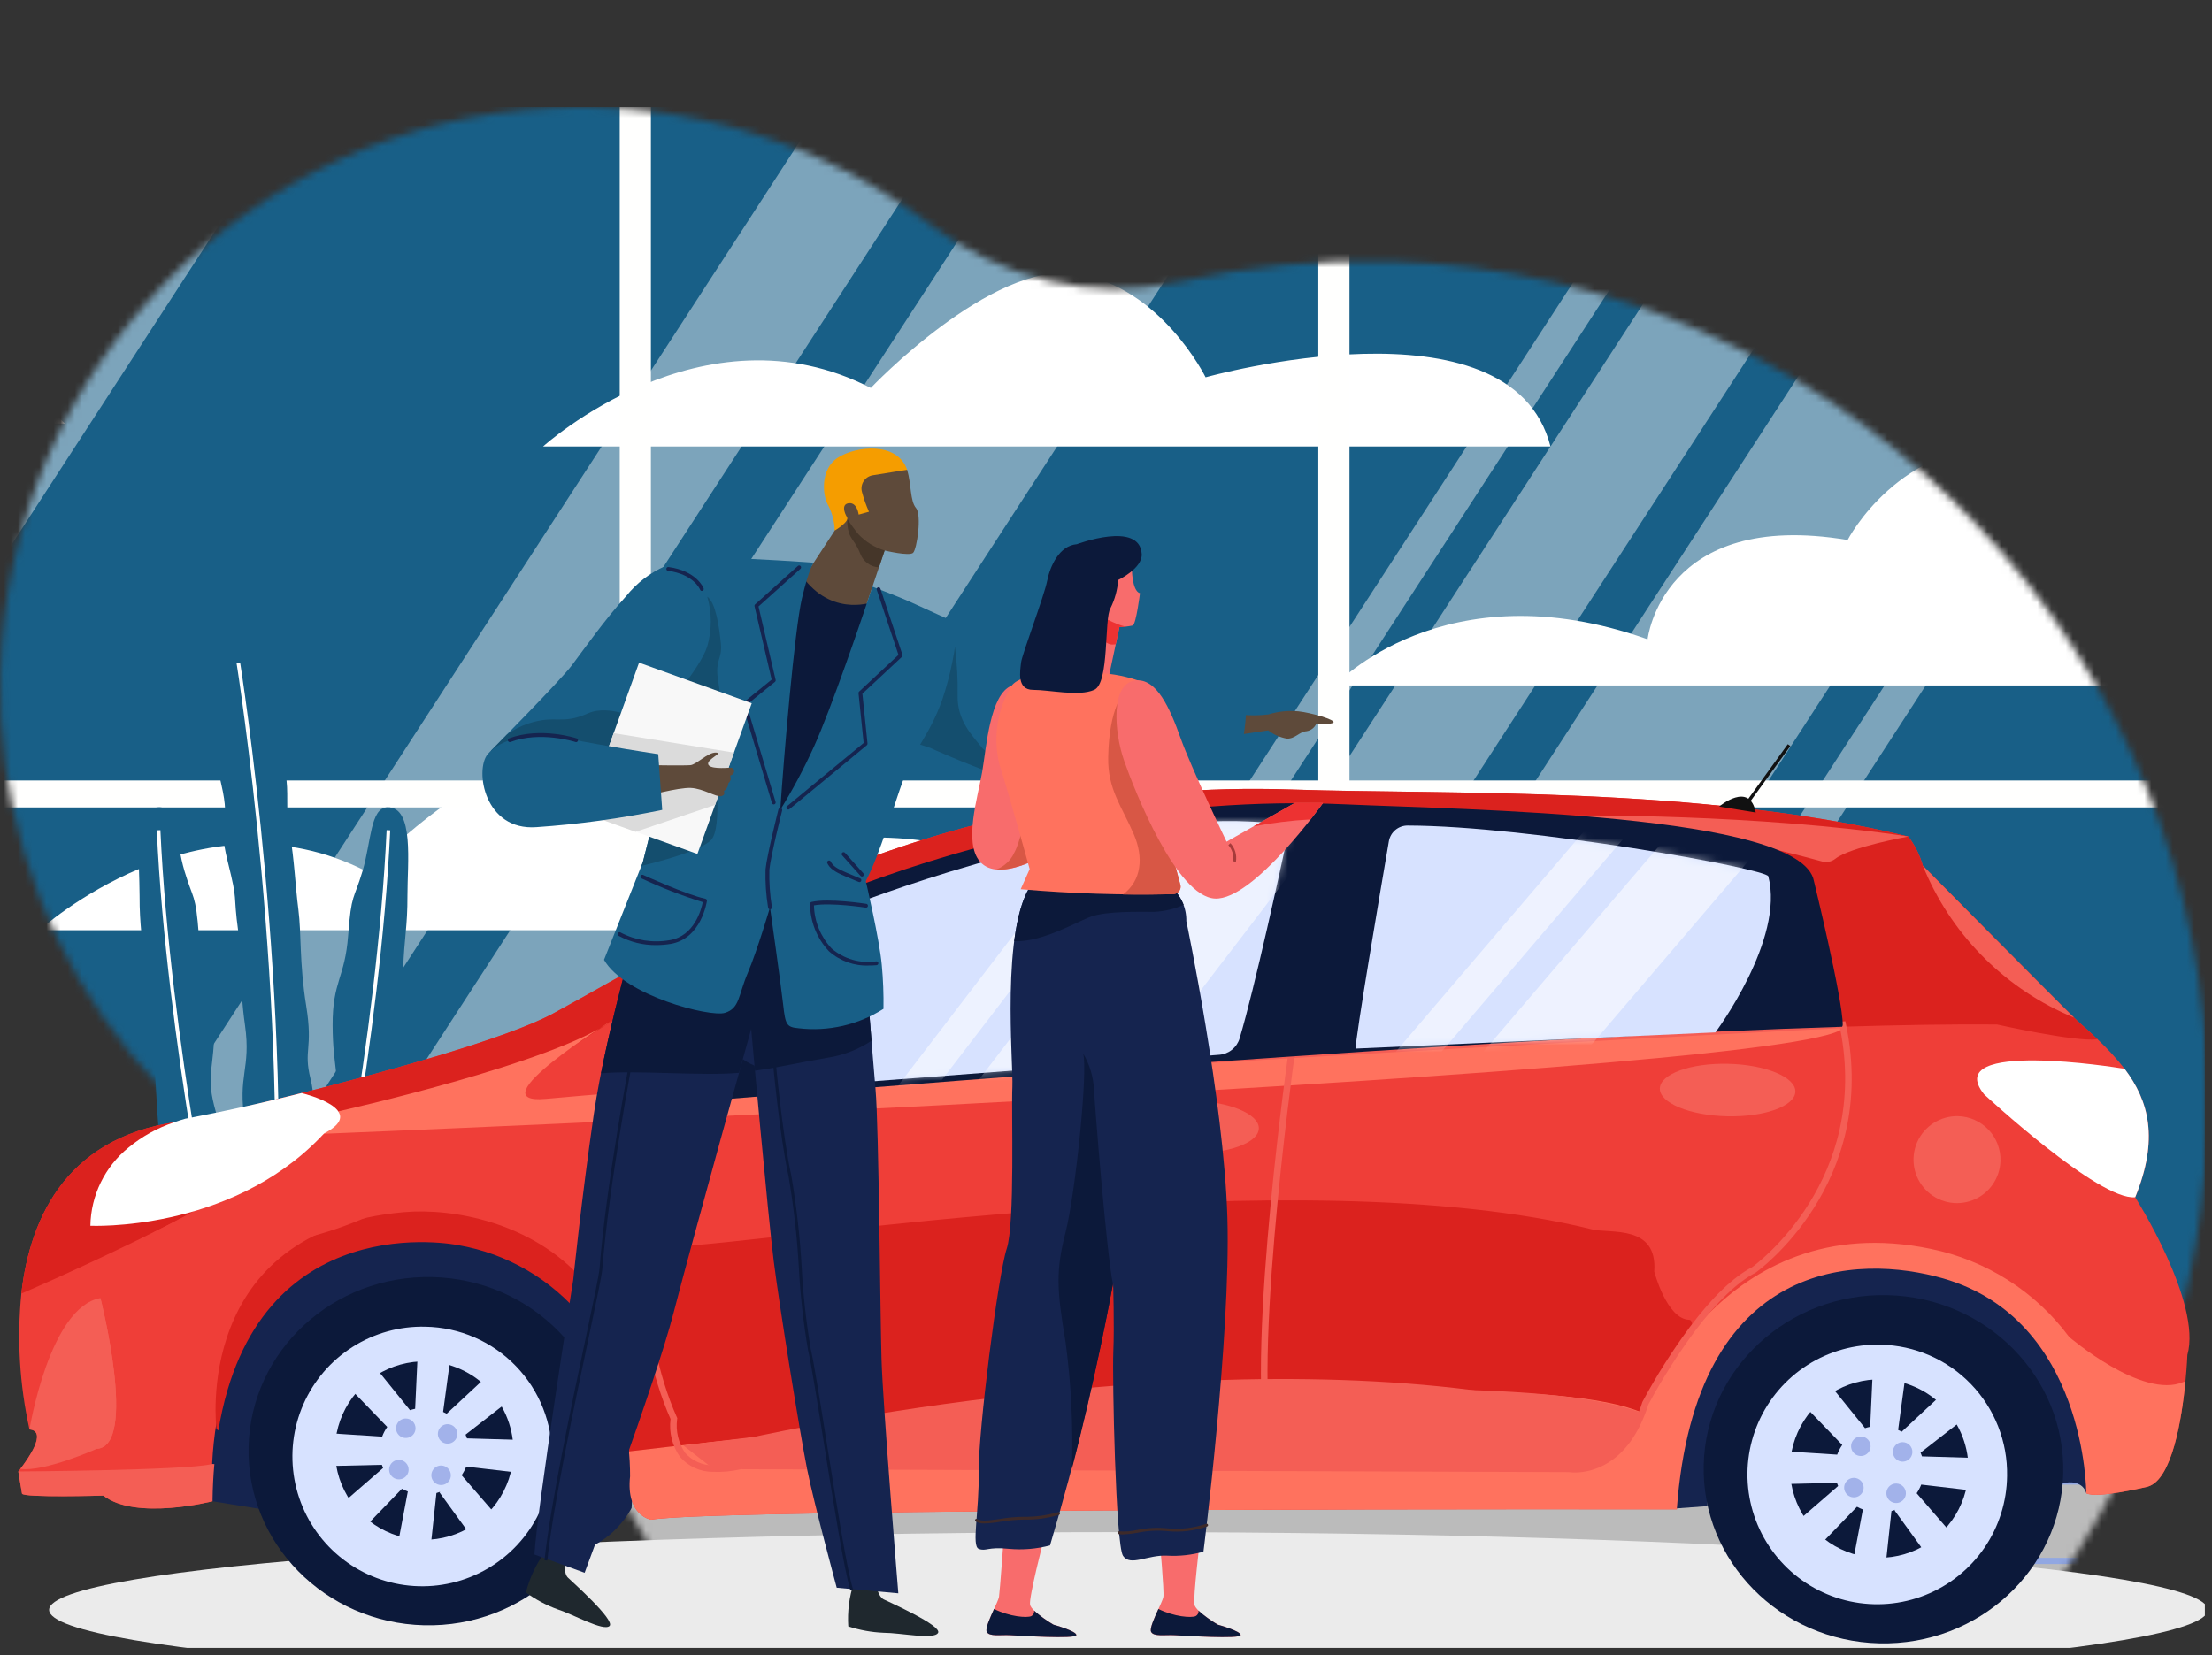 <svg width="310" height="232" viewBox="0 0 310 232" fill="none" xmlns="http://www.w3.org/2000/svg">
<rect x="0" y="0" width="310" height="232" fill="#333333" stroke="none"/>
<g clip-path="url(#clip0_1769_11150)">
<mask id="mask0_1769_11150" style="mask-type:luminance" maskUnits="userSpaceOnUse" x="-1" y="14" width="311" height="259">
<path d="M195.059 36.644C185.02 36.331 174.982 37.296 165.186 39.515C152.986 42.287 140.302 39.015 130.329 31.454C115.204 19.979 96.527 14.185 77.563 15.084C35.163 16.993 1.015 51.942 0.022 94.368C-0.39 111.619 4.697 128.555 14.548 142.723C24.398 156.892 38.501 167.559 54.815 173.182C60.932 175.284 66.528 178.673 71.225 183.121C75.921 187.569 79.61 192.972 82.041 198.966C92.54 224.825 111.863 246.126 136.579 259.088C161.295 272.049 189.805 275.832 217.047 269.765C244.288 263.697 268.497 248.171 285.376 225.945C302.254 203.719 310.71 176.23 309.241 148.36C306.114 87.405 256.068 38.493 195.059 36.644Z" fill="white"/>
</mask>
<g mask="url(#mask0_1769_11150)">
<path d="M291.327 -15.242H286.957V203.808H291.327V-15.242Z" fill="#FFFFFE"/>
<path d="M-123.707 -15.341H321.133V227.982H-123.707V-15.341Z" fill="#185F87"/>
<path d="M217.294 62.59H76.108C76.108 62.59 98.488 42.231 122.037 54.383C122.037 54.383 138.903 36.59 150.805 38.373C162.707 40.156 168.958 52.891 168.958 52.891C168.958 52.891 211.763 40.888 217.294 62.59Z" fill="white"/>
<path d="M146.7 130.402H5.514C5.514 130.402 27.895 110.043 51.443 122.196C51.443 122.196 68.309 104.404 80.211 106.186C92.113 107.968 98.364 120.704 98.364 120.704C98.364 120.704 141.173 108.7 146.7 130.402Z" fill="white"/>
<path d="M-124.855 59.369H9.08C9.08 59.369 -6.22 42.769 -34.755 52.892C-34.755 52.892 -36.783 34.617 -62.788 38.973C-62.788 38.973 -69.972 24.948 -86.32 25.573C-102.668 26.198 -104.38 44.99 -104.38 44.99C-104.38 44.99 -110.228 34.746 -124.855 42.46V59.369Z" fill="white"/>
<path d="M321.002 96.094H187.067C187.067 96.094 202.367 79.494 230.902 89.617C230.902 89.617 232.929 71.342 258.935 75.698C258.935 75.698 266.119 61.673 282.467 62.298C298.815 62.923 300.527 81.715 300.527 81.715C300.527 81.715 306.375 71.471 321.002 79.184V96.094Z" fill="white"/>
<g opacity="0.43">
<path d="M154.453 -15.242H134.838L-13.169 212.786L-10.887 214.265H5.486L154.453 -15.242Z" fill="#FFFFFE"/>
<path d="M61.064 -15.242H55.292L-93.674 214.264H-87.902L61.064 -15.242Z" fill="#FFFFFE"/>
<path d="M48.243 -15.242H28.628L-117.754 210.288L-111.625 214.264H-100.725L48.243 -15.242Z" fill="#FFFFFE"/>
<path d="M287.425 -15.242H267.81L118.996 214.033L119.356 214.265H138.456L287.425 -15.242Z" fill="#FFFFFE"/>
<path d="M321.003 -3.274V-15.242H296.142L148.423 212.346L151.38 214.265H179.804L321.003 -3.274Z" fill="#FFFFFE"/>
<path d="M321.001 17.333V8.445L187.411 214.264H193.18L321.001 17.333Z" fill="#FFFFFE"/>
<path d="M198.503 -14.994L198.119 -15.242H166.037L17.071 214.264H49.699L198.503 -14.994Z" fill="#FFFFFE"/>
<path d="M261.828 -15.242H256.056L107.09 214.264H112.859L261.828 -15.242Z" fill="#FFFFFE"/>
</g>
<path d="M-124.855 201.695H321.003V227.979H-124.855V201.695Z" fill="#BBBBBB"/>
<path d="M321.003 207.259H-124.855V208.122H321.003V207.259Z" fill="#91A7E2"/>
<path d="M321.003 218.383H-124.855V219.246H321.003V218.383Z" fill="#91A7E2"/>
<path d="M321.003 200.365H-124.855V207.258H321.003V200.365Z" fill="#FFFFFE"/>
<path d="M91.222 -15.242H86.853V203.808H91.222V-15.242Z" fill="#FFFFFE"/>
<path d="M189.123 -15.242H184.753V203.808H189.123V-15.242Z" fill="#FFFFFE"/>
<path d="M321.003 109.408H-124.855V113.189H321.003V109.408Z" fill="#FFFFFE"/>
</g>
<path d="M158.148 214.774C241.689 214.774 309.413 219.652 309.413 225.674C309.413 231.696 241.69 236.574 158.148 236.574C74.606 236.574 6.883 231.687 6.883 225.674C6.883 219.661 74.606 214.774 158.148 214.774Z" fill="#EBEBEB"/>
<path d="M33.404 91.599C30.07 91.927 31.145 95.82 31.145 100.828C31.145 105.836 29.545 103.64 31.003 109.905C32.461 116.17 30.338 114.45 31.896 120.698C33.454 126.946 32.584 124.684 33.404 130.707C34.224 136.73 33.454 137.501 34.334 143.713C35.214 149.925 33.234 150.696 34.334 157.401C35.434 164.106 34.034 161.361 34.565 167.956C35.096 174.551 35.64 181.456 35.64 181.456H40.987C41.721 178.12 42.253 174.744 42.581 171.344C42.799 167.52 42.799 166.614 43.021 162.284C43.243 157.954 44.559 155.424 43.521 151.246C42.483 147.068 43.905 147.178 42.916 141.022C41.927 134.866 42.258 130.91 41.816 127.5C41.374 124.09 41.277 120.716 40.602 116.7C39.927 112.684 40.562 111.573 39.98 108.047C39.398 104.521 38.58 103.135 38.164 99.047C37.748 94.959 36.21 91.321 33.404 91.599Z" fill="#185F87"/>
<path d="M22.379 113.169C24.779 113.242 24.628 117.992 25.859 122.123C27.09 126.254 27.417 125.117 27.87 131.133C28.323 137.149 30.07 137.497 30.047 143.733C30.024 149.969 28.889 150.444 29.997 154.933C30.819 157.87 31.362 160.878 31.618 163.917C32.028 167.751 31.565 167.717 32.342 171.26C32.887 174.59 33.191 177.955 33.252 181.329L27.662 181.303C26.526 178.447 25.842 175.432 25.634 172.365C25.462 167.88 22.512 161.724 22.177 157.665C21.842 153.606 21.863 149.544 21.077 145.41C20.443 142.272 20.137 139.076 20.161 135.874C20.022 131.508 19.546 129.933 19.561 125.514C19.576 121.095 18.569 113.053 22.379 113.169Z" fill="#185F87"/>
<path d="M54.283 113.169C51.883 113.242 52.034 117.992 50.803 122.123C49.572 126.254 49.245 125.117 48.792 131.133C48.339 137.149 46.592 137.497 46.615 143.733C46.638 149.969 47.773 150.444 46.665 154.933C45.843 157.87 45.3 160.878 45.044 163.917C44.634 167.751 45.097 167.717 44.32 171.26C43.775 174.59 43.471 177.955 43.41 181.329L49 181.303C50.136 178.447 50.82 175.432 51.028 172.365C51.2 167.88 54.15 161.724 54.485 157.665C54.82 153.606 54.799 149.544 55.585 145.41C56.218 142.272 56.526 139.076 56.501 135.874C56.64 131.508 57.116 129.933 57.101 125.514C57.086 121.095 58.093 113.053 54.283 113.169Z" fill="#185F87"/>
<path d="M33.404 92.932C33.404 92.932 41.104 141.186 38.161 181.455" stroke="white" stroke-width="0.506" stroke-miterlimit="10"/>
<path d="M30.946 180.826C30.946 180.826 23.546 145.44 22.227 116.384" stroke="white" stroke-width="0.506" stroke-miterlimit="10"/>
<path d="M45.716 180.826C45.716 180.826 53.116 145.44 54.435 116.384" stroke="white" stroke-width="0.506" stroke-miterlimit="10"/>
<path d="M52.136 197.646H23.878C23.268 197.646 22.683 197.404 22.252 196.973C21.82 196.541 21.578 195.956 21.578 195.346V180.055H54.434V195.347C54.434 195.957 54.192 196.541 53.761 196.972C53.33 197.403 52.746 197.646 52.136 197.646Z" fill="#15244F"/>
<path d="M21.579 183.763C23.99 184.715 28.105 185.923 32.025 185.086C38.072 183.793 38.952 184.894 42.362 186.432C45.217 187.722 52.236 189.852 54.439 190.51V180.055H21.582V183.763H21.579Z" fill="#0C193A"/>
<path d="M306.548 189.942C306.548 189.942 306.492 191.47 306.277 193.65C305.777 198.777 304.424 207.496 300.951 208.413C300.951 208.413 293.783 210.14 292.377 209.319C292.377 209.319 292.4 185.014 272.358 179.219C260.486 175.799 237.587 176.169 234.997 211.579C234.997 211.579 100.311 211.354 91.243 213.038C91.243 213.038 87.695 212.479 88.303 206.952C88.313 205.917 88.268 204.882 88.166 203.852C87.544 196.482 83.972 178.276 64.212 174.542C64.212 174.542 35.873 168.69 30.611 200.511C30.366 202.011 30.169 203.581 30.043 205.238C29.89 206.888 29.808 208.625 29.785 210.448C29.785 210.448 19.027 213.2 14.485 209.654C14.485 209.654 3.301 209.975 3.085 209.379L2.562 206.27C2.562 206.27 2.671 206.141 2.846 205.906C3.815 204.666 6.736 200.63 4.129 200.379C2.736 194.107 2.354 187.652 2.997 181.259C4.254 170.459 9.57 158.793 26.317 157.086C26.317 157.086 66.566 148.01 77.51 142.086C97.41 131.313 131.041 109.005 181.124 110.686C202.754 111.414 238.385 110.16 267.434 117.272C268.364 118.495 269.056 119.882 269.475 121.36C269.475 121.36 289.94 142.053 291.121 143.099C292.107 143.969 293.066 144.829 293.966 145.699C295.335 146.97 296.599 148.351 297.744 149.827C301.187 154.375 302.563 159.691 299.239 167.851C299.238 167.836 308.622 182.629 306.548 189.942Z" fill="#EF3E38"/>
<path d="M36.725 211.572L29.785 210.451C29.785 210.451 26.355 175.213 58.06 173.917C70.124 173.424 90.671 181.035 88.515 211.391C88.515 211.391 85.935 216.591 80.451 217.53C80.451 217.53 95.525 190.019 65.033 180.261C54.276 176.817 33.398 185.202 36.725 211.572Z" fill="#15244F"/>
<path d="M239.287 211.132L234.845 211.459C234.845 211.459 231.726 179.919 261.962 176.913C273.976 175.719 294.262 185.371 292.377 209.313C292.377 209.313 291.884 206.925 288.292 208.145C288.292 208.145 288.1 191.394 270.013 184.545C259.451 180.551 239.158 185.077 239.287 211.132Z" fill="#15244F"/>
<path d="M85.22 204.032C85.544 190.554 74.527 179.358 60.614 179.024C46.701 178.69 35.16 189.345 34.837 202.823C34.513 216.301 45.53 227.498 59.443 227.832C73.356 228.166 84.897 217.51 85.22 204.032Z" fill="#0C193A"/>
<path d="M77.368 204.373C77.328 207.981 76.216 211.496 74.174 214.471C72.131 217.446 69.25 219.746 65.896 221.079C62.543 222.413 58.868 222.718 55.341 221.958C51.813 221.198 48.591 219.406 46.085 216.809C43.578 214.213 41.9 210.93 41.264 207.378C40.628 203.826 41.063 200.165 42.513 196.86C43.963 193.556 46.363 190.757 49.408 188.82C52.453 186.883 56.005 185.895 59.612 185.982C64.406 186.066 68.969 188.051 72.299 191.5C75.629 194.949 77.452 199.579 77.368 204.373Z" fill="#D7E2FF"/>
<path d="M71.953 203.755C71.872 206.223 71.063 208.612 69.626 210.621C68.19 212.63 66.192 214.169 63.882 215.044C61.573 215.919 59.056 216.091 56.649 215.538C54.243 214.985 52.053 213.732 50.357 211.937C48.661 210.142 47.535 207.885 47.12 205.45C46.704 203.016 47.019 200.513 48.023 198.257C49.028 196.001 50.678 194.093 52.765 192.774C54.853 191.454 57.284 190.781 59.753 190.841C63.083 190.936 66.239 192.35 68.527 194.772C70.815 197.193 72.047 200.425 71.953 203.755Z" fill="#0C193A"/>
<path d="M74.864 206.706L75.271 201.926L65.444 201.635C65.388 201.456 65.322 201.284 65.244 201.112L72.809 195.221L69.739 191.536L62.597 198.181C62.435 198.089 62.268 198.005 62.097 197.93L63.413 188.202L58.63 187.825L58.18 197.49C57.936 197.538 57.695 197.602 57.459 197.682L51.277 190.034L47.721 193.253L54.267 200.034C53.974 200.455 53.735 200.911 53.556 201.393L43.868 200.768L43.825 205.568L53.517 205.343C53.57 205.495 53.623 205.643 53.689 205.789L46.167 212.315L49.508 215.758L56.329 208.696C56.595 208.844 56.871 208.972 57.156 209.08L55.33 218.716L60.07 219.457L61.162 209.296C61.347 209.246 61.526 209.187 61.704 209.121L61.595 209.207L67.436 217.271L71.227 214.334L64.694 206.805C64.953 206.426 65.169 206.018 65.336 205.591L74.864 206.706Z" fill="#D7E2FF"/>
<path d="M58.236 200.249C58.229 200.519 58.142 200.782 57.987 201.003C57.831 201.224 57.613 201.394 57.361 201.491C57.109 201.588 56.833 201.609 56.569 201.549C56.306 201.49 56.065 201.354 55.879 201.158C55.693 200.962 55.568 200.716 55.522 200.449C55.476 200.183 55.51 199.909 55.619 199.662C55.729 199.414 55.909 199.205 56.138 199.061C56.366 198.916 56.632 198.842 56.903 198.849C57.265 198.858 57.609 199.01 57.859 199.273C58.109 199.536 58.244 199.887 58.236 200.249Z" fill="#A2B2EA"/>
<path d="M64.097 201.043C64.09 201.313 64.004 201.576 63.848 201.797C63.692 202.018 63.475 202.188 63.222 202.285C62.97 202.382 62.695 202.403 62.431 202.343C62.167 202.284 61.927 202.148 61.74 201.952C61.554 201.756 61.43 201.51 61.383 201.243C61.337 200.977 61.371 200.703 61.48 200.456C61.59 200.208 61.77 199.999 61.999 199.855C62.227 199.71 62.494 199.636 62.764 199.643C63.126 199.652 63.47 199.804 63.72 200.067C63.97 200.329 64.106 200.681 64.097 201.043Z" fill="#A2B2EA"/>
<path d="M63.185 206.841C63.178 207.112 63.092 207.374 62.936 207.595C62.78 207.816 62.562 207.986 62.31 208.083C62.058 208.181 61.782 208.201 61.519 208.142C61.255 208.082 61.015 207.946 60.828 207.751C60.642 207.555 60.517 207.308 60.471 207.042C60.425 206.775 60.459 206.501 60.568 206.254C60.678 206.007 60.858 205.798 61.087 205.653C61.315 205.508 61.581 205.435 61.852 205.441C62.214 205.45 62.558 205.603 62.808 205.865C63.058 206.128 63.194 206.479 63.185 206.841Z" fill="#A2B2EA"/>
<path d="M57.267 206.047C57.26 206.317 57.174 206.579 57.018 206.801C56.862 207.022 56.645 207.192 56.392 207.289C56.14 207.386 55.865 207.407 55.601 207.347C55.337 207.288 55.097 207.152 54.91 206.956C54.724 206.76 54.6 206.514 54.553 206.247C54.507 205.981 54.541 205.707 54.651 205.46C54.76 205.212 54.94 205.003 55.169 204.859C55.397 204.714 55.663 204.64 55.934 204.647C56.296 204.656 56.64 204.808 56.89 205.071C57.14 205.333 57.276 205.685 57.267 206.047Z" fill="#A2B2EA"/>
<path d="M289.148 206.566C288.824 220.042 277.283 230.7 263.371 230.366C249.459 230.032 238.444 218.835 238.764 205.359C239.084 191.883 250.629 181.226 264.542 181.559C278.455 181.892 289.473 193.09 289.148 206.566Z" fill="#0C193A"/>
<path d="M281.284 206.897C281.244 210.505 280.132 214.02 278.09 216.995C276.047 219.97 273.165 222.27 269.812 223.603C266.459 224.937 262.785 225.242 259.257 224.482C255.729 223.722 252.507 221.93 250.001 219.333C247.494 216.737 245.816 213.454 245.18 209.902C244.544 206.35 244.979 202.689 246.429 199.384C247.879 196.08 250.279 193.281 253.324 191.344C256.369 189.407 259.921 188.419 263.528 188.506C268.322 188.59 272.885 190.575 276.215 194.024C279.545 197.473 281.368 202.103 281.284 206.897Z" fill="#D7E2FF"/>
<path d="M275.871 206.279C275.79 208.747 274.981 211.136 273.544 213.145C272.108 215.154 270.109 216.693 267.8 217.568C265.491 218.443 262.974 218.615 260.567 218.062C258.161 217.509 255.971 216.256 254.275 214.461C252.579 212.665 251.453 210.409 251.038 207.974C250.622 205.54 250.937 203.037 251.941 200.781C252.946 198.525 254.596 196.617 256.683 195.297C258.771 193.978 261.202 193.305 263.671 193.365C265.32 193.412 266.943 193.783 268.449 194.457C269.955 195.131 271.313 196.096 272.446 197.295C273.579 198.494 274.464 199.905 275.052 201.446C275.639 202.988 275.918 204.63 275.871 206.279Z" fill="#0C193A"/>
<path d="M278.778 209.229L279.185 204.449L269.358 204.158C269.302 203.979 269.236 203.807 269.158 203.635L276.723 197.744L273.653 194.059L266.512 200.704C266.35 200.611 266.183 200.527 266.012 200.452L267.329 190.724L262.546 190.347L262.096 200.012C261.852 200.06 261.611 200.124 261.375 200.204L255.193 192.556L251.637 195.775L258.183 202.556C257.889 202.977 257.65 203.434 257.472 203.916L247.784 203.291L247.741 208.091L257.433 207.866C257.486 208.018 257.539 208.166 257.605 208.312L250.083 214.838L253.424 218.281L260.245 211.219C260.511 211.367 260.788 211.495 261.072 211.603L259.246 221.238L263.986 221.979L265.078 211.818C265.263 211.768 265.442 211.709 265.62 211.643L265.511 211.729L271.352 219.793L275.143 216.856L268.61 209.328C268.87 208.949 269.085 208.541 269.252 208.114L278.778 209.229Z" fill="#D7E2FF"/>
<path d="M262.154 202.773C262.147 203.043 262.06 203.306 261.905 203.527C261.749 203.748 261.531 203.918 261.279 204.015C261.027 204.112 260.751 204.133 260.488 204.073C260.224 204.014 259.983 203.878 259.797 203.682C259.611 203.486 259.486 203.24 259.44 202.973C259.394 202.707 259.428 202.433 259.537 202.186C259.647 201.938 259.827 201.729 260.056 201.585C260.284 201.44 260.55 201.366 260.821 201.373C261.183 201.382 261.527 201.534 261.777 201.797C262.027 202.059 262.162 202.411 262.154 202.773Z" fill="#A2B2EA"/>
<path d="M268.01 203.567C268.003 203.837 267.916 204.099 267.761 204.32C267.605 204.54 267.388 204.71 267.136 204.807C266.883 204.904 266.608 204.924 266.345 204.865C266.081 204.806 265.841 204.67 265.655 204.474C265.469 204.279 265.345 204.032 265.298 203.766C265.252 203.5 265.286 203.226 265.395 202.979C265.505 202.732 265.685 202.523 265.913 202.379C266.141 202.234 266.407 202.16 266.677 202.167C267.039 202.176 267.383 202.328 267.633 202.591C267.883 202.853 268.019 203.205 268.01 203.567Z" fill="#A2B2EA"/>
<path d="M267.1 209.365C267.093 209.635 267.007 209.897 266.851 210.118C266.695 210.339 266.478 210.509 266.225 210.607C265.973 210.704 265.698 210.724 265.434 210.665C265.17 210.606 264.93 210.47 264.743 210.274C264.557 210.078 264.433 209.832 264.386 209.565C264.34 209.299 264.374 209.025 264.484 208.777C264.593 208.53 264.774 208.321 265.002 208.176C265.23 208.032 265.497 207.958 265.767 207.965C266.129 207.974 266.473 208.126 266.723 208.389C266.973 208.651 267.109 209.002 267.1 209.365Z" fill="#A2B2EA"/>
<path d="M261.179 208.571C261.172 208.841 261.085 209.103 260.93 209.324C260.774 209.544 260.556 209.714 260.304 209.811C260.052 209.908 259.777 209.928 259.514 209.869C259.25 209.81 259.01 209.674 258.824 209.478C258.638 209.283 258.514 209.036 258.467 208.77C258.421 208.504 258.455 208.23 258.564 207.983C258.674 207.736 258.854 207.527 259.082 207.383C259.31 207.238 259.576 207.164 259.846 207.171C260.208 207.18 260.552 207.332 260.802 207.595C261.052 207.857 261.188 208.208 261.179 208.571Z" fill="#A2B2EA"/>
<path d="M293.964 145.685C293.944 145.685 293.924 145.695 293.908 145.692C290.895 146.092 279.866 143.615 279.866 143.615C273.71 143.562 266.366 143.681 258.166 143.929C212.294 145.345 139.156 150.971 91.712 154.894C64.281 157.18 45.436 158.883 45.436 158.883C31.891 169.008 3.09 181.296 3.09 181.296L2.997 181.247C4.254 170.447 9.57 158.781 26.317 157.074C26.317 157.074 33.317 155.493 42.287 153.221C54.8 150.052 71.131 145.521 77.512 142.077C97.412 131.304 131.042 108.996 181.125 110.677C202.755 111.405 238.386 110.151 267.435 117.263C268.366 118.486 269.058 119.873 269.476 121.351L269.486 121.361C269.995 121.877 287.417 139.494 290.659 142.64C290.891 142.875 291.049 143.02 291.122 143.09C292.105 143.958 293.065 144.818 293.964 145.685Z" fill="#DB221E"/>
<path d="M176.42 158.191C176.37 160.222 172.08 161.77 166.834 161.644C161.588 161.518 157.377 159.769 157.427 157.738C157.477 155.707 161.767 154.159 167.013 154.285C172.259 154.411 176.467 156.16 176.42 158.191Z" fill="#F45E55"/>
<path d="M251.61 153.031C251.56 155.062 247.27 156.61 242.024 156.484C236.778 156.358 232.567 154.608 232.617 152.578C232.667 150.548 236.957 148.999 242.203 149.125C247.449 149.251 251.659 150.997 251.61 153.031Z" fill="#F45E55"/>
<path d="M280.357 162.71C280.328 163.916 279.943 165.085 279.249 166.071C278.556 167.057 277.586 167.815 276.461 168.25C275.337 168.684 274.109 168.776 272.932 168.513C271.756 168.249 270.684 167.643 269.852 166.77C269.021 165.898 268.466 164.798 268.259 163.611C268.053 162.423 268.202 161.201 268.69 160.099C269.178 158.996 269.982 158.063 271 157.418C272.018 156.772 273.204 156.443 274.409 156.471C276.025 156.511 277.559 157.191 278.674 158.36C279.789 159.53 280.395 161.095 280.357 162.71Z" fill="#F45E55"/>
<path d="M93.27 138.814C93.27 138.814 64.39 154.433 76.576 154.724L91.716 154.899C91.716 154.899 90.882 145.883 93.27 138.814Z" fill="#EF3E38"/>
<path d="M299.238 167.836C294.16 168.352 278.045 153.388 278.045 153.388C271.903 145.638 297.138 149.733 297.138 149.733L297.743 149.812C301.184 154.364 302.562 159.679 299.238 167.836Z" fill="white"/>
<path d="M120.473 126.47C127.793 123.731 158.843 112.759 179.533 115.551C179.691 115.574 179.843 115.628 179.979 115.712C180.116 115.796 180.233 115.908 180.324 116.039C180.415 116.17 180.479 116.319 180.51 116.476C180.541 116.633 180.539 116.795 180.505 116.951C179.505 121.612 175.861 138.405 173.727 145.56C173.539 146.188 173.166 146.744 172.656 147.155C172.145 147.566 171.522 147.812 170.869 147.86L117.969 151.915L114.684 143.603L118.349 128.668C118.518 128.167 118.796 127.71 119.163 127.33C119.53 126.95 119.978 126.656 120.473 126.47Z" fill="#D7E2FF"/>
<path d="M120.473 126.47C127.793 123.731 158.843 112.759 179.533 115.551C179.691 115.574 179.843 115.628 179.979 115.712C180.116 115.796 180.233 115.908 180.324 116.039C180.415 116.17 180.479 116.319 180.51 116.476C180.541 116.633 180.539 116.795 180.505 116.951C179.505 121.612 175.861 138.405 173.727 145.56C173.539 146.188 173.166 146.744 172.656 147.155C172.145 147.566 171.522 147.812 170.869 147.86L117.969 151.915L114.684 143.603L118.349 128.668C118.518 128.167 118.796 127.71 119.163 127.33C119.53 126.95 119.978 126.656 120.473 126.47Z" fill="#D7E2FF"/>
<path d="M120.473 126.47C127.793 123.731 158.843 112.759 179.533 115.551C179.691 115.574 179.843 115.628 179.979 115.712C180.116 115.796 180.233 115.908 180.324 116.039C180.415 116.17 180.479 116.319 180.51 116.476C180.541 116.633 180.539 116.795 180.505 116.951C179.505 121.612 175.861 138.405 173.727 145.56C173.539 146.188 173.166 146.744 172.656 147.155C172.145 147.566 171.522 147.812 170.869 147.86L117.969 151.915L114.684 143.603L118.349 128.668C118.518 128.167 118.796 127.71 119.163 127.33C119.53 126.95 119.978 126.656 120.473 126.47Z" fill="#D7E2FF"/>
<path d="M120.473 126.47C127.793 123.731 158.843 112.759 179.533 115.551C179.691 115.574 179.843 115.628 179.979 115.712C180.116 115.796 180.233 115.908 180.324 116.039C180.415 116.17 180.479 116.319 180.51 116.476C180.541 116.633 180.539 116.795 180.505 116.951C179.505 121.612 175.861 138.405 173.727 145.56C173.539 146.188 173.166 146.744 172.656 147.155C172.145 147.566 171.522 147.812 170.869 147.86L117.969 151.915L114.684 143.603L118.349 128.668C118.518 128.167 118.796 127.71 119.163 127.33C119.53 126.95 119.978 126.656 120.473 126.47Z" fill="#D7E2FF"/>
<path d="M30.041 205.241C29.889 206.892 29.806 208.628 29.783 210.451C29.783 210.451 19.026 213.203 14.482 209.657C14.482 209.657 3.299 209.978 3.083 209.383L2.56 206.274C2.56 206.274 25.721 206.128 29.541 205.269C29.704 205.226 29.874 205.217 30.041 205.241Z" fill="#F45E55"/>
<path d="M13.568 203.098C13.568 203.098 6.192 206.389 2.848 205.91C3.817 204.67 6.738 200.634 4.131 200.383C4.131 200.383 6.919 183.222 14.074 181.969C14.078 181.968 19.354 202.761 13.568 203.098Z" fill="#F45E55"/>
<path d="M13.567 203.098C12.088 198.55 14.073 181.968 14.073 181.968C14.073 181.968 19.353 202.761 13.567 203.098Z" fill="#F45E55"/>
<path d="M236.747 185.018C233.575 184.942 231.835 178.25 231.835 178.25C232.318 171.611 225.669 172.971 223.112 172.339C181.864 162.164 109.162 174.208 93.732 174.8C92.462 174.85 81.721 179.229 81.732 179.461C74.653 171.39 63.523 169.31 56.57 169.928C26.793 172.578 30.336 200.34 30.336 200.34C30.336 200.34 30.429 200.4 30.607 200.519C35.876 168.701 64.207 174.55 64.207 174.55C71.064 175.724 77.266 179.337 81.668 184.724C86.071 190.11 88.377 196.907 88.162 203.86C88.212 203.377 102.262 205.841 103.771 205.507L178.811 205.771L219.923 205.923C219.923 205.923 226.611 207.167 230.118 198.034C230.29 197.611 230.442 197.157 230.598 196.678C232.541 193.065 234.742 189.596 237.184 186.298C237.194 185.474 237.047 185.024 236.747 185.018Z" fill="#DB221E"/>
<path d="M104.347 201.715C104.347 201.715 163.586 188.173 210.682 195.48L104.347 201.715Z" fill="#F45E55"/>
<path d="M21.514 172.762C21.514 172.762 43.636 184.262 77.009 153.071L45.436 158.889C45.436 158.889 32.092 167.553 21.514 172.762Z" fill="#EF3E38"/>
<path d="M290.653 142.641C290.372 142.541 290.071 142.409 289.76 142.267C280.545 138.192 273.273 130.695 269.48 121.359C269.993 121.875 287.415 139.492 290.653 142.641Z" fill="#F45E55"/>
<path d="M240.928 113.063C240.928 113.063 245.211 109.444 246.055 113.9L240.928 113.063Z" fill="#111111"/>
<path d="M250.911 104.584L250.552 104.324L244.754 112.338L245.113 112.598L250.911 104.584Z" fill="#111111"/>
<path d="M306.276 193.654C305.776 198.781 304.424 207.5 300.95 208.417C300.95 208.417 293.782 210.144 292.376 209.323C292.376 209.323 292.399 185.018 272.358 179.223C260.486 175.803 237.586 176.173 234.996 211.583C234.996 211.583 100.31 211.358 91.243 213.042C91.243 213.042 87.694 212.483 88.302 206.956C88.302 206.956 88.322 205.378 88.15 203.466C88.15 203.466 209.158 188.842 230.126 198.031C230.126 198.031 241.247 168.976 270.557 175.068C278.331 176.649 285.247 181.045 289.977 187.413C289.977 187.413 300.218 196.213 305.977 193.737C306.07 193.689 306.172 193.66 306.276 193.654Z" fill="#FF725E"/>
<path d="M47.437 155.786C47.437 155.786 77.819 149.012 85.803 143.028C85.803 143.028 66.513 154.949 76.489 154.043C132.045 148.999 258.41 143.514 258.43 143.809C258.89 150.415 44.938 158.955 44.938 158.955C44.938 158.955 48.237 157.928 47.437 155.786Z" fill="#FF725E"/>
<path d="M267.434 117.265C267.434 117.265 259.277 118.747 257.226 120.378C256.962 120.588 256.652 120.732 256.322 120.798C255.992 120.864 255.65 120.85 255.326 120.758C243.959 117.647 232.352 115.492 220.626 114.318C220.626 114.318 246.291 114.063 267.434 117.265Z" fill="#F45E55"/>
<path d="M45.433 158.883L45.142 159.183C45.033 159.309 44.924 159.425 44.801 159.54C31.944 172.74 12.666 171.835 12.666 171.835C12.7 169.73 13.196 167.658 14.118 165.766C15.039 163.873 16.365 162.205 18.001 160.88C19.902 159.305 22.081 158.099 24.425 157.324C24.918 157.139 25.437 156.977 25.97 156.824C25.97 156.824 33.327 155.501 42.294 153.219L42.406 153.265C42.406 153.265 51.86 155.565 45.433 158.883Z" fill="white"/>
<path d="M230.128 198.027C226.622 207.16 219.933 205.916 219.933 205.916L178.821 205.764L103.781 205.499C102.519 205.8 101.221 205.926 99.924 205.873L95.773 202.635C95.773 202.635 203.064 188.762 229.467 197.829C229.688 197.908 229.92 197.968 230.128 198.027Z" fill="#F45E55"/>
<path d="M220.863 206.419C220.524 206.431 220.186 206.413 219.851 206.366L103.831 205.959C102.543 206.261 101.219 206.386 99.898 206.329C99.025 206.331 98.162 206.144 97.368 205.781C96.575 205.419 95.868 204.889 95.298 204.229C94.207 202.689 93.734 200.795 93.972 198.923C91.283 192.823 89.791 185.288 89.533 176.516C89.348 169.22 89.923 161.925 91.248 154.748L91.311 154.454L91.605 154.395C101.244 152.417 145.614 149.495 181.137 147.395C220.291 145.076 257.854 143.204 258.228 143.184L258.618 143.164L258.697 143.548C263.391 166.028 246.217 178.28 246.045 178.402L245.995 178.432C243.468 179.745 240.63 182.477 237.563 186.559C235.137 189.838 232.949 193.286 231.014 196.876C230.888 197.296 230.73 197.759 230.554 198.193C227.773 205.434 222.954 206.373 220.863 206.419ZM103.732 205.048H103.782L219.934 205.462C220.275 205.518 226.381 206.507 229.699 197.867C229.871 197.447 230.02 197.004 230.169 196.534C232.128 192.871 234.354 189.357 236.828 186.019C239.967 181.841 242.901 179.019 245.541 177.644C246.232 177.144 262.1 165.395 257.876 144.13C253.758 144.335 218.183 146.13 181.189 148.321C146.05 150.398 102.259 153.279 92.089 155.244C90.823 162.257 90.274 169.379 90.448 176.503C90.703 185.209 92.188 192.671 94.861 198.682L94.917 198.804L94.897 198.936C94.675 200.597 95.073 202.28 96.015 203.666C96.508 204.223 97.115 204.667 97.795 204.969C98.474 205.272 99.211 205.425 99.955 205.419C101.209 205.469 102.465 205.346 103.686 205.055L103.732 205.048Z" fill="#F45E55"/>
<path d="M178.197 205.343C173.917 195.496 180.211 150.07 180.483 148.143L181.389 148.269C181.323 148.739 174.859 195.369 179.037 204.981L178.197 205.343Z" fill="#F45E55"/>
<path d="M258.249 143.65C258.246 143.75 258.217 143.848 258.166 143.934C236.766 144.599 209.416 146.174 181.508 148.059C149.625 150.229 117.016 152.809 91.709 154.899L91.692 154.849C91.692 154.849 90.799 137.849 96.799 134.893C96.799 134.893 137.723 110.468 188.437 112.751C205.085 113.502 252.545 114.051 254.216 123.521C254.218 123.522 258.257 140.087 258.249 143.65Z" fill="#0C193A"/>
<path d="M194.645 117.926C193.471 124.776 189.925 145.605 189.991 146.995L240.405 144.723C240.405 144.723 250.153 131.697 247.821 122.849C247.536 121.767 214.313 115.767 197.275 115.727C196.648 115.724 196.039 115.943 195.558 116.345C195.076 116.748 194.753 117.308 194.645 117.926Z" fill="#D7E2FF"/>
<path d="M99.323 137.217C102.478 134.517 110.166 131.263 114.148 129.717C114.288 129.662 114.44 129.645 114.589 129.668C114.738 129.691 114.878 129.753 114.995 129.848C115.112 129.943 115.202 130.067 115.255 130.208C115.309 130.349 115.324 130.502 115.299 130.65C114.717 134.186 113.052 143.864 112.132 144.49C112.132 144.49 102.087 147.417 98.18 145.105C98.184 145.109 97.085 139.132 99.323 137.217Z" fill="#D7E2FF"/>
<path d="M112.895 139.284C112.895 139.284 116.995 146.826 113.269 150.061C113.269 150.061 102.304 151.698 102.006 144.249C102.006 144.249 102.64 137.614 112.895 139.284Z" fill="#15244F"/>
<mask id="mask1_1769_11150" style="mask-type:luminance" maskUnits="userSpaceOnUse" x="189" y="115" width="60" height="32">
<path d="M194.645 117.926C193.471 124.776 189.925 145.605 189.991 146.995L240.405 144.723C240.405 144.723 250.153 131.697 247.821 122.849C247.536 121.767 214.313 115.767 197.275 115.727C196.648 115.724 196.039 115.943 195.558 116.345C195.076 116.748 194.753 117.308 194.645 117.926Z" fill="white"/>
</mask>
<g mask="url(#mask1_1769_11150)">
<g opacity="0.57">
<path d="M232.909 111.257L229.198 108.089L195.15 147.974L198.861 151.142L232.909 111.257Z" fill="white"/>
<path d="M247.33 118.002L239.053 110.937L205.005 150.821L213.282 157.887L247.33 118.002Z" fill="white"/>
</g>
</g>
<path d="M120.473 126.47C127.793 123.731 158.843 112.759 179.533 115.551C179.691 115.574 179.843 115.628 179.979 115.712C180.116 115.796 180.233 115.908 180.324 116.039C180.415 116.17 180.479 116.319 180.51 116.476C180.541 116.633 180.539 116.795 180.505 116.951C179.505 121.612 175.861 138.405 173.727 145.56C173.539 146.188 173.166 146.744 172.656 147.155C172.145 147.566 171.522 147.812 170.869 147.86L117.969 151.915L114.684 143.603L118.349 128.668C118.518 128.167 118.796 127.71 119.163 127.33C119.53 126.95 119.978 126.656 120.473 126.47Z" fill="#D7E2FF"/>
<mask id="mask2_1769_11150" style="mask-type:luminance" maskUnits="userSpaceOnUse" x="114" y="115" width="67" height="37">
<path d="M120.473 126.47C127.793 123.731 158.843 112.759 179.533 115.551C179.691 115.574 179.843 115.628 179.979 115.712C180.116 115.796 180.233 115.908 180.324 116.039C180.415 116.17 180.479 116.319 180.51 116.476C180.541 116.633 180.539 116.795 180.505 116.951C179.505 121.612 175.861 138.405 173.727 145.56C173.539 146.188 173.166 146.744 172.656 147.155C172.145 147.566 171.522 147.812 170.869 147.86L117.969 151.915L114.684 143.603L118.349 128.668C118.518 128.167 118.796 127.71 119.163 127.33C119.53 126.95 119.978 126.656 120.473 126.47Z" fill="white"/>
</mask>
<g mask="url(#mask2_1769_11150)">
<g opacity="0.56">
<path d="M163.672 110.028L160.191 107.363L121.459 157.944L124.939 160.609L163.672 110.028Z" fill="white"/>
<path d="M184.912 117.107L171.36 106.73L132.628 157.311L146.18 167.688L184.912 117.107Z" fill="white"/>
</g>
</g>
<path d="M119.662 221.875C119.014 223.844 118.749 225.919 118.881 227.988C120.489 228.518 122.163 228.821 123.856 228.888C126.195 228.888 130.928 229.907 131.47 228.888C132.012 227.869 124.577 224.571 123.856 224.211C123.135 223.851 122.897 222.567 122.897 222.567L119.662 221.875Z" fill="#1F282E"/>
<path d="M76.307 217.658C75.091 219.337 74.209 221.234 73.707 223.245C75.079 224.238 76.582 225.035 78.173 225.613C80.399 226.324 84.6 228.736 85.424 227.928C86.248 227.12 80.171 221.72 79.592 221.157C79.013 220.594 79.178 219.298 79.178 219.298L76.307 217.658Z" fill="#1F282E"/>
<path d="M105.276 144.242C105.276 144.242 107.598 170.215 108.435 176.804C109.272 183.393 112.15 201.156 113.109 205.942C114.068 210.728 117.263 222.57 117.263 222.57L125.896 223.354C125.896 223.354 123.739 197.14 123.541 190.584C123.343 184.028 123.18 158.135 122.701 152.7C122.222 147.265 120.801 129.043 120.801 129.043L106.554 123.929L90.567 125.414C90.567 125.414 84.974 144.07 83.214 156.219C81.454 168.368 80.336 179.396 80.336 179.396C80.336 179.396 75.222 211.845 74.901 217.918L81.933 220.475C81.933 220.475 91.843 193.94 94.4 184.03C96.957 174.12 105.276 144.242 105.276 144.242Z" fill="#15244F"/>
<path d="M84.223 150.464C86.512 138.943 90.571 125.411 90.571 125.411L106.558 123.926L120.805 129.04C120.805 129.04 121.546 138.566 122.138 145.896C120.258 147.138 118.13 147.954 115.903 148.288C110.998 149.128 110.095 149.465 105.803 150.094C105.485 146.611 105.274 144.239 105.274 144.239C105.274 144.239 104.596 146.68 103.567 150.388C98.573 150.865 89.073 149.995 84.223 150.464Z" fill="#0C193A"/>
<path d="M119.18 222.934L119.557 222.815C118.717 220.175 117.202 210.676 115.869 202.297C114.91 196.283 114.083 191.087 113.62 189.102C112.981 185.338 112.559 181.54 112.357 177.727C112.115 173.397 111.629 169.085 110.901 164.81C109.641 159.134 108.678 148.476 108.668 148.37L108.268 148.406C108.278 148.512 109.244 159.196 110.511 164.895C111.233 169.153 111.716 173.447 111.957 177.759C112.161 181.592 112.586 185.41 113.23 189.194C113.69 191.165 114.556 196.603 115.473 202.359C116.815 210.751 118.333 220.268 119.18 222.934Z" fill="#0C193A"/>
<path d="M76.702 218.769C77.529 211.029 80.483 197.053 82.441 187.808C83.549 182.568 84.35 178.781 84.422 177.808C85.282 166.469 88.656 148.597 88.689 148.419L88.299 148.346C88.266 148.525 84.889 166.419 84.026 177.778C83.953 178.721 83.113 182.693 82.051 187.721C80.093 196.976 77.136 210.961 76.309 218.721L76.702 218.769Z" fill="#0C193A"/>
<path d="M173.817 100.176C175.131 100.325 176.458 100.316 177.77 100.15C179.139 99.723 180.58 99.577 182.007 99.72C183.807 99.92 187.161 100.911 186.883 101.271C186.605 101.631 184.483 101.43 184.483 101.43C184.363 101.715 184.171 101.965 183.925 102.153C183.68 102.342 183.39 102.464 183.083 102.508C182.083 102.587 181.502 103.586 180.354 103.547C179.398 103.378 178.498 102.98 177.728 102.389L172.614 103.15L173.817 100.176Z" fill="#5E4A3A"/>
<path d="M134.209 87.408C136.388 88.386 138.266 89.929 139.647 91.877L151.947 98.598L174.566 99.551C174.566 99.551 174.804 100.398 174.007 104.851C174.007 104.851 162.555 108.489 155.652 109.451C148.749 110.413 144.118 110.179 139.599 108.581C135.08 106.983 130.367 104.847 130.367 104.847L127.129 103.785L134.209 87.408Z" fill="#185F87"/>
<path d="M130.372 104.847L127.134 103.786L132.612 91.101L133.836 90.707C134.122 92.95 134.246 95.21 134.206 97.471C134.127 101.071 136.283 103.111 137.643 104.847C138.883 106.435 147.517 107.593 150.243 109.971C146.638 110.226 143.018 109.753 139.599 108.582C135.086 106.986 130.372 104.847 130.372 104.847Z" fill="#144E6E"/>
<path d="M127.134 65.862C127.734 67.9 127.534 70.218 128.374 71.217C129.214 72.216 128.493 76.972 127.974 77.492C127.455 78.012 123.974 77.171 123.974 77.171L121.056 85.844C121.056 85.844 114.9 86.764 112.383 81.408L116.978 74.376C117.51 73.099 117.63 71.688 117.319 70.34C116.81 68.031 117.919 65.183 119.297 64.555C120.675 63.927 127.134 65.862 127.134 65.862Z" fill="#5E4A3A"/>
<path d="M118.746 72.735C119.22 73.486 119.74 74.206 120.304 74.892C121.311 75.957 122.577 76.742 123.979 77.171L123.185 79.533C122.614 79.509 122.062 79.317 121.598 78.983C121.134 78.648 120.779 78.185 120.575 77.651C119.93 75.991 119.212 75.574 118.941 74.585C118.778 73.983 118.712 73.358 118.746 72.735Z" fill="#453629"/>
<path d="M122.06 84.458C122.06 84.458 116.066 86.601 111.988 80.128C111.988 80.128 106.742 111.928 108.525 116.967C110.308 122.006 122.139 91.824 122.06 84.458Z" fill="#0C193A"/>
<path d="M114.038 78.88C114.038 78.88 113.426 79.485 112.387 83.88C111.348 88.275 109.83 106.34 109.35 113.531C111.096 110.702 112.661 107.766 114.037 104.739C116.465 99.463 121.059 85.839 121.059 85.839L122.266 82.247C122.266 82.247 126.212 83.747 127.731 84.453C129.25 85.159 134.204 87.404 134.204 87.404C133.936 91.047 133.211 94.642 132.048 98.104C130.209 103.218 128.29 104.643 126.692 109.004C125.094 113.365 123.414 119.523 121.337 123.518C121.337 123.518 123.255 131.672 123.577 135.267C123.769 137.313 123.848 139.368 123.815 141.423C120.278 143.674 116.071 144.635 111.907 144.142C110.23 143.983 110.068 143.662 109.75 140.785C109.432 137.908 107.911 127.197 107.911 127.197C107.911 127.197 106.151 133.191 104.795 136.389C103.439 139.587 103.677 141.344 101.595 141.982C99.513 142.62 87.527 139.582 84.649 134.549L90.084 120.881L91.761 114.246L92.561 100.019C92.561 100.019 87.361 107.931 82.889 111.209C78.417 114.487 72.34 112.568 70.902 110.329C69.954 108.739 69.254 107.014 68.828 105.212C68.828 105.212 78.497 95.464 80.174 93.225C81.851 90.986 84.854 86.742 87.765 83.553C89.221 81.739 91.092 80.301 93.221 79.361C95.349 78.421 97.672 78.007 99.994 78.153C105.296 78.259 114.038 78.88 114.038 78.88Z" fill="#185F87"/>
<path d="M108.436 112.765C108.461 112.765 108.487 112.762 108.512 112.755C108.58 112.735 108.638 112.688 108.672 112.626C108.706 112.563 108.714 112.489 108.694 112.421L104.629 98.813L108.608 95.585C108.647 95.553 108.676 95.511 108.693 95.463C108.709 95.415 108.712 95.363 108.701 95.314L106.301 85.02L112.179 79.738C112.231 79.69 112.263 79.623 112.266 79.552C112.27 79.481 112.246 79.411 112.199 79.358C112.175 79.332 112.147 79.31 112.115 79.295C112.083 79.279 112.048 79.27 112.013 79.268C111.977 79.267 111.942 79.272 111.909 79.284C111.875 79.296 111.845 79.314 111.819 79.338L105.825 84.726C105.789 84.758 105.763 84.8 105.748 84.846C105.734 84.891 105.731 84.94 105.742 84.987L108.142 95.271L104.156 98.509C104.114 98.542 104.084 98.587 104.068 98.638C104.052 98.689 104.052 98.743 104.067 98.794L108.185 112.574C108.199 112.629 108.232 112.678 108.277 112.712C108.323 112.747 108.378 112.765 108.436 112.765Z" fill="#15244F"/>
<path d="M91.767 114.257L92.567 100.03C92.567 100.03 98.157 93.749 99.121 90.6C99.78 88.329 99.78 85.918 99.121 83.647C100.32 84.447 100.797 87.964 101.029 90.2C101.261 92.436 100.159 92.439 100.639 95.4C101.16 98.361 101.16 101.39 100.639 104.351C100.08 107.951 101.277 115.941 99.68 117.724C98.084 119.507 89.897 121.379 89.897 121.379L90.088 120.896L91.767 114.257Z" fill="#144E6E"/>
<path d="M70.905 110.342C69.957 108.752 69.257 107.026 68.831 105.225C68.831 105.225 69.747 104.299 71.064 102.956C71.978 102.291 72.99 101.773 74.064 101.421C77.911 100.164 78.695 101.656 82.383 100.009C85.489 98.62 90.031 100.955 91.39 101.729C89.604 104.236 86.071 108.894 82.89 111.222C78.421 114.495 72.348 112.577 70.905 110.342Z" fill="#144E6E"/>
<path d="M81.948 114.023L97.737 119.714L105.353 98.585L89.563 92.893L81.948 114.023Z" fill="#F8F8F8"/>
<path d="M102.865 105.505L86.005 102.779L81.946 114.039L89.071 116.609L100.221 112.832L102.865 105.505Z" fill="#DBDBDB"/>
<path d="M107.913 127.472C107.928 127.474 107.942 127.474 107.956 127.472C108.027 127.461 108.09 127.422 108.132 127.364C108.174 127.307 108.192 127.235 108.181 127.164C107.899 125.434 107.779 123.681 107.824 121.928C107.999 120.039 109.6 113.668 109.617 113.606C109.626 113.572 109.628 113.535 109.622 113.5C109.617 113.465 109.605 113.431 109.586 113.4C109.567 113.37 109.543 113.343 109.514 113.322C109.485 113.301 109.452 113.286 109.417 113.278C109.383 113.269 109.347 113.267 109.311 113.272C109.276 113.278 109.242 113.29 109.211 113.309C109.181 113.327 109.154 113.352 109.134 113.381C109.113 113.41 109.098 113.443 109.09 113.478C109.024 113.742 107.466 119.955 107.284 121.878C107.232 123.676 107.354 125.475 107.648 127.25C107.658 127.313 107.69 127.37 107.739 127.411C107.788 127.452 107.85 127.474 107.913 127.472Z" fill="#15244F"/>
<path d="M120.801 122.877C120.867 122.877 120.931 122.852 120.98 122.808C121.006 122.784 121.027 122.756 121.043 122.724C121.058 122.692 121.067 122.657 121.069 122.622C121.071 122.587 121.065 122.551 121.054 122.518C121.042 122.485 121.023 122.454 120.999 122.428L118.423 119.55C118.375 119.497 118.308 119.465 118.236 119.461C118.165 119.458 118.095 119.483 118.042 119.53C117.989 119.578 117.957 119.645 117.953 119.717C117.95 119.788 117.975 119.858 118.023 119.911L120.6 122.789C120.625 122.816 120.656 122.839 120.691 122.854C120.725 122.869 120.763 122.877 120.801 122.877Z" fill="#15244F"/>
<path d="M120.443 123.655C120.505 123.655 120.565 123.633 120.613 123.594C120.661 123.555 120.694 123.501 120.706 123.44C120.719 123.379 120.71 123.316 120.681 123.261C120.653 123.207 120.606 123.163 120.549 123.139C120.549 123.139 120.129 122.957 118.687 122.358C117.274 121.769 116.702 121.369 116.421 120.767C116.388 120.707 116.334 120.662 116.269 120.641C116.204 120.62 116.134 120.624 116.072 120.653C116.01 120.682 115.961 120.734 115.936 120.797C115.911 120.861 115.911 120.931 115.935 120.995C116.279 121.726 116.944 122.212 118.482 122.854C119.918 123.454 120.338 123.631 120.338 123.631C120.371 123.647 120.407 123.655 120.443 123.655Z" fill="#15244F"/>
<path d="M121.809 135.344C122.146 135.344 122.49 135.331 122.848 135.301C122.919 135.295 122.985 135.262 123.032 135.208C123.078 135.154 123.101 135.084 123.096 135.013C123.094 134.977 123.085 134.943 123.069 134.911C123.053 134.88 123.031 134.851 123.004 134.828C122.978 134.805 122.946 134.788 122.913 134.777C122.879 134.766 122.844 134.762 122.808 134.765C121.695 134.93 120.56 134.854 119.479 134.542C118.398 134.229 117.397 133.689 116.543 132.956C115.006 131.314 114.125 129.164 114.069 126.916C116.427 126.486 121.277 127.223 121.326 127.233C121.361 127.239 121.397 127.238 121.432 127.23C121.466 127.221 121.499 127.206 121.528 127.185C121.557 127.164 121.581 127.138 121.599 127.107C121.617 127.077 121.629 127.043 121.634 127.008C121.64 126.973 121.638 126.937 121.63 126.903C121.622 126.868 121.607 126.836 121.586 126.807C121.565 126.778 121.539 126.754 121.508 126.736C121.478 126.717 121.444 126.705 121.409 126.7C121.194 126.667 116.097 125.886 113.735 126.435C113.677 126.448 113.625 126.481 113.587 126.528C113.549 126.575 113.528 126.633 113.527 126.693C113.53 129.166 114.475 131.545 116.17 133.345C117.717 134.722 119.741 135.44 121.809 135.344Z" fill="#15244F"/>
<path d="M91.971 132.486C92.641 132.485 93.309 132.43 93.971 132.321C98.32 131.596 99.064 126.344 99.07 126.291C99.08 126.223 99.064 126.155 99.024 126.099C98.985 126.043 98.925 126.004 98.859 125.991C96.18 125.422 90.195 122.677 90.135 122.65C90.07 122.62 89.996 122.617 89.929 122.642C89.862 122.667 89.808 122.718 89.778 122.783C89.748 122.848 89.745 122.922 89.77 122.989C89.795 123.056 89.846 123.11 89.91 123.14C92.692 124.441 95.559 125.551 98.492 126.461C98.291 127.461 97.323 131.218 93.877 131.79C91.518 132.213 89.085 131.836 86.965 130.718C86.934 130.699 86.901 130.687 86.866 130.681C86.831 130.675 86.796 130.676 86.761 130.684C86.727 130.692 86.694 130.707 86.665 130.727C86.637 130.748 86.612 130.774 86.594 130.804C86.575 130.834 86.562 130.867 86.556 130.902C86.551 130.937 86.552 130.973 86.56 131.007C86.568 131.042 86.582 131.074 86.603 131.103C86.624 131.132 86.65 131.156 86.68 131.175C88.302 132.057 90.124 132.509 91.971 132.486Z" fill="#15244F"/>
<path d="M91.049 107.261C91.049 107.261 95.925 107.34 96.765 107.261C97.605 107.182 99.203 105.461 100.321 105.501C101.439 105.541 99.121 106.381 99.243 107.101C99.365 107.821 101.601 107.66 102.319 107.62C103.037 107.58 103.119 108.5 102.319 108.738C102.408 108.912 102.433 109.111 102.39 109.301C102.346 109.491 102.237 109.66 102.081 109.777C102.071 110.001 102.008 110.219 101.897 110.413C101.786 110.608 101.631 110.773 101.443 110.895C101.443 110.895 101.767 111.454 101.066 111.613C100.365 111.772 98.566 110.535 96.809 110.455C95.052 110.375 90.455 111.629 90.455 111.629L91.049 107.261Z" fill="#5E4A3A"/>
<path d="M110.469 113.487C110.532 113.487 110.593 113.465 110.641 113.424L121.477 104.473C121.512 104.445 121.54 104.409 121.558 104.368C121.575 104.327 121.582 104.282 121.577 104.238L120.859 97.245L126.403 92.075C126.441 92.04 126.468 91.995 126.481 91.945C126.494 91.895 126.492 91.843 126.476 91.794L123.376 82.494C123.351 82.43 123.302 82.378 123.239 82.349C123.177 82.32 123.106 82.316 123.04 82.338C122.975 82.36 122.921 82.407 122.888 82.468C122.856 82.529 122.849 82.6 122.867 82.666L125.917 91.805L120.4 96.949C120.37 96.977 120.346 97.012 120.332 97.051C120.317 97.091 120.312 97.133 120.317 97.174L121.035 104.157L110.304 113.01C110.277 113.033 110.254 113.06 110.238 113.092C110.221 113.123 110.211 113.157 110.207 113.193C110.204 113.228 110.208 113.263 110.218 113.297C110.229 113.331 110.246 113.363 110.268 113.39C110.292 113.42 110.323 113.445 110.358 113.461C110.393 113.478 110.431 113.487 110.469 113.487Z" fill="#15244F"/>
<path d="M120.801 68.971C121.053 69.917 121.381 70.842 121.78 71.736L120.34 72.136C120.34 72.136 120.14 70.459 119.02 70.536C117.9 70.613 118.303 71.856 118.7 72.494C119.097 73.132 116.979 74.373 116.979 74.373C116.949 73.163 116.648 71.976 116.099 70.897C115.259 69.538 114.899 65.823 117.379 64.182C119.859 62.541 125.732 61.824 127.132 65.859C127.132 65.859 124.3 66.289 122.293 66.63C122.034 66.673 121.788 66.77 121.57 66.915C121.352 67.059 121.167 67.248 121.026 67.469C120.885 67.689 120.792 67.937 120.754 68.196C120.715 68.455 120.731 68.719 120.801 68.971Z" fill="#F59D00"/>
<path d="M92.247 105.72C92.247 105.72 84.656 104.585 79.618 103.547C74.58 102.509 70.188 103.501 68.348 105.72C66.508 107.939 67.868 116.493 75.182 115.954C81.105 115.546 86.993 114.739 92.806 113.536L92.247 105.72Z" fill="#185F87"/>
<path d="M98.36 82.839C98.404 82.839 98.447 82.828 98.485 82.807C98.524 82.787 98.557 82.757 98.582 82.721C98.606 82.685 98.622 82.644 98.627 82.6C98.632 82.557 98.627 82.513 98.611 82.472C98.571 82.372 97.602 80.015 93.686 79.488C93.651 79.483 93.615 79.485 93.581 79.494C93.547 79.503 93.515 79.519 93.487 79.54C93.459 79.562 93.436 79.589 93.418 79.62C93.401 79.651 93.39 79.685 93.386 79.72C93.381 79.755 93.384 79.791 93.393 79.825C93.402 79.859 93.418 79.891 93.439 79.919C93.461 79.947 93.488 79.97 93.519 79.987C93.549 80.005 93.583 80.016 93.618 80.02C97.204 80.5 98.08 82.58 98.118 82.666C98.135 82.717 98.168 82.761 98.211 82.792C98.255 82.823 98.307 82.839 98.36 82.839Z" fill="#15244F"/>
<path d="M80.736 104.039C80.8 104.038 80.861 104.015 80.91 103.973C80.958 103.932 80.99 103.874 81 103.811C81.01 103.748 80.997 103.684 80.964 103.629C80.931 103.574 80.88 103.533 80.819 103.513C80.614 103.443 75.725 101.869 71.336 103.513C71.273 103.541 71.222 103.592 71.196 103.656C71.169 103.72 71.168 103.792 71.192 103.857C71.217 103.922 71.266 103.975 71.328 104.005C71.39 104.035 71.462 104.04 71.528 104.019C75.739 102.438 80.605 104.006 80.654 104.019C80.68 104.031 80.708 104.038 80.736 104.039Z" fill="#15244F"/>
<path d="M146.316 215.64C146.316 215.64 144.159 223.952 144.358 224.951C144.557 225.95 147.636 227.751 147.636 227.751C147.636 227.751 150.954 228.67 150.836 229.229C150.718 229.788 143.002 229.308 141.603 229.229C140.204 229.15 138.646 229.467 138.285 228.749C137.924 228.031 139.886 224.634 140.006 223.834C140.126 223.034 140.644 215.882 140.644 215.882L146.316 215.64Z" fill="#F86C6C"/>
<path d="M168.196 215.64C168.196 215.64 167.19 223.952 167.396 224.951C167.602 225.95 170.674 227.751 170.674 227.751C170.674 227.751 173.992 228.67 173.874 229.229C173.756 229.788 166.041 229.308 164.642 229.229C163.243 229.15 161.685 229.467 161.324 228.749C160.963 228.031 162.924 224.634 163.044 223.834C163.164 223.034 162.531 215.882 162.531 215.882L168.196 215.64Z" fill="#F86C6C"/>
<path d="M138.284 228.748C138.059 228.298 138.737 226.806 139.309 225.548C141.515 226.639 143.92 226.828 144.539 226.548C144.675 226.476 144.785 226.363 144.855 226.226C144.925 226.089 144.951 225.934 144.929 225.781C145.764 226.525 146.67 227.183 147.635 227.746C147.635 227.746 150.953 228.666 150.835 229.225C150.717 229.784 143.002 229.304 141.603 229.225C140.204 229.146 138.645 229.463 138.284 228.748Z" fill="#0C193A"/>
<path d="M161.317 228.748C161.092 228.298 161.77 226.806 162.343 225.548C164.549 226.639 166.954 226.828 167.573 226.548C167.708 226.476 167.818 226.363 167.888 226.226C167.958 226.089 167.984 225.934 167.963 225.781C168.797 226.525 169.703 227.183 170.669 227.746C170.669 227.746 173.987 228.666 173.869 229.225C173.751 229.784 166.036 229.304 164.637 229.225C163.238 229.146 161.677 229.463 161.317 228.748Z" fill="#0C193A"/>
<path d="M164.019 124.247C164.734 124.84 165.307 125.586 165.695 126.43C166.082 127.274 166.275 128.195 166.258 129.123C166.258 129.123 171.534 154.223 172.013 170.764C172.492 187.305 168.656 217.52 168.656 217.52C167.02 217.983 165.319 218.172 163.622 218.079C160.822 217.92 158.422 219.644 157.387 218.102C156.352 216.56 155.869 193.062 156.027 189.467C156.185 185.872 155.997 179.874 155.997 179.874C153.704 192.278 150.752 204.551 147.155 216.64C145.279 217.135 143.331 217.297 141.399 217.12C138.362 216.799 138.199 217.52 137.162 217.12C136.125 216.72 137.241 211.92 137.162 206.33C137.083 200.74 139.882 178.676 141.079 175.076C142.276 171.476 141.717 155.653 141.879 152.376C142.041 149.099 140.202 130.076 144.598 123.923L164.019 124.247Z" fill="#15244F"/>
<path d="M151.071 144.907C151.094 144.908 151.116 144.903 151.137 144.894C151.186 144.876 151.226 144.839 151.249 144.791C151.271 144.743 151.274 144.689 151.256 144.639C147.961 135.539 150.363 129.023 150.389 128.96C150.398 128.935 150.403 128.909 150.402 128.883C150.401 128.857 150.395 128.831 150.384 128.807C150.374 128.783 150.358 128.761 150.339 128.743C150.32 128.725 150.297 128.711 150.273 128.702C150.224 128.684 150.169 128.686 150.122 128.708C150.074 128.73 150.037 128.769 150.018 128.818C149.992 128.884 147.54 135.539 150.885 144.775C150.899 144.813 150.924 144.847 150.957 144.87C150.99 144.894 151.03 144.907 151.071 144.907Z" fill="#15244F"/>
<path d="M142.134 131.95C142.557 128.65 143.308 125.735 144.598 123.929L164.021 124.25C164.846 124.946 165.486 125.836 165.883 126.84C164.577 127.426 163.172 127.761 161.742 127.826C159.463 127.826 155.15 127.707 152.93 128.484C150.972 129.169 146.13 132.089 142.134 131.95Z" fill="#0C193A"/>
<path d="M151.791 147.665C152.684 149.172 153.205 150.871 153.309 152.62C153.468 155.461 155.065 175.507 155.972 180.02C155.724 181.376 153.518 193.281 150.207 205.943C150.417 200.011 150.127 194.073 149.34 188.19C148.073 180.638 147.967 178.118 149.34 172.723C150.713 167.328 152.512 149.945 151.791 147.665Z" fill="#0C193A"/>
<path d="M137.954 213.56C138.708 213.531 139.458 213.451 140.2 213.322C141.294 213.133 142.401 213.033 143.511 213.022C145.17 213.055 146.823 212.83 148.411 212.354C148.461 212.337 148.503 212.301 148.526 212.254C148.55 212.207 148.554 212.152 148.537 212.102C148.521 212.052 148.485 212.011 148.438 211.988C148.391 211.964 148.336 211.96 148.286 211.976C146.738 212.426 145.132 212.646 143.519 212.628C142.387 212.634 141.258 212.735 140.142 212.928C138.769 213.128 137.476 213.315 136.96 212.951C136.939 212.936 136.916 212.925 136.89 212.918C136.865 212.912 136.839 212.911 136.813 212.916C136.788 212.92 136.763 212.929 136.741 212.943C136.719 212.957 136.7 212.976 136.685 212.997C136.655 213.04 136.643 213.093 136.651 213.146C136.66 213.198 136.689 213.244 136.731 213.275C137.103 213.487 137.528 213.586 137.954 213.56Z" fill="#3D2A2A"/>
<path d="M157.35 215.104C158.041 215.074 158.728 214.995 159.407 214.869C160.794 214.573 162.218 214.496 163.628 214.641C165.502 214.824 167.393 214.601 169.172 213.986C169.221 213.969 169.262 213.933 169.284 213.886C169.307 213.839 169.311 213.785 169.294 213.735C169.286 213.711 169.272 213.688 169.255 213.668C169.237 213.648 169.216 213.632 169.192 213.621C169.169 213.609 169.143 213.603 169.117 213.601C169.09 213.6 169.064 213.604 169.039 213.612C167.323 214.199 165.503 214.417 163.697 214.251C162.244 214.098 160.776 214.175 159.347 214.479C158.538 214.666 157.705 214.73 156.876 214.667C156.85 214.658 156.821 214.654 156.793 214.656C156.765 214.658 156.738 214.666 156.713 214.68C156.688 214.693 156.666 214.712 156.649 214.735C156.632 214.757 156.62 214.783 156.613 214.811C156.607 214.838 156.607 214.867 156.612 214.895C156.618 214.922 156.629 214.949 156.646 214.972C156.662 214.995 156.683 215.014 156.708 215.028C156.732 215.042 156.759 215.051 156.787 215.054C156.973 215.09 157.161 215.106 157.35 215.104Z" fill="#3D2A2A"/>
<path d="M141.781 96.114C138.725 97.314 138.245 104.747 137.646 108.224C137.047 111.701 135.023 118.094 137.325 120.774C140.044 123.93 146.875 119.557 146.875 119.557L141.781 96.114Z" fill="#F86C6C"/>
<path d="M139.647 121.875C140.752 121.46 141.646 120.624 142.134 119.55C143.034 117.985 143.88 113.536 143.88 113.536L145.62 113.774L146.878 119.553C146.878 119.553 142.76 122.176 139.647 121.875Z" fill="#D85745"/>
<path d="M158.624 79.538C158.624 79.538 158.594 82.838 159.762 83.163C159.762 83.163 159.223 87.509 158.743 87.688C158.132 87.821 157.509 87.891 156.884 87.896L155.384 94.908L149.089 94.759C149.089 94.759 152.506 88.074 151.878 86.576C151.25 85.078 150.155 80.82 151.478 78.961C152.801 77.102 158.624 79.538 158.624 79.538Z" fill="#F86C6C"/>
<path d="M151.948 87.097C151.959 86.922 151.935 86.747 151.879 86.581C151.605 85.891 151.386 85.181 151.224 84.457C151.899 84.824 152.553 85.227 153.185 85.664C154.902 86.842 157.277 87.884 157.892 87.841C157.386 87.891 156.883 87.901 156.883 87.901L156.364 90.332C156.218 90.342 156.064 90.352 155.884 90.358C154.896 90.394 153.166 88.559 151.948 87.097Z" fill="#ED3232"/>
<path d="M159.464 95.379C157.32 94.657 155.071 94.297 152.809 94.314C148.674 94.255 143.216 94.255 141.781 96.114C140.76 97.773 140.086 99.622 139.798 101.548C139.51 103.475 139.614 105.439 140.104 107.324C141.424 111.34 144.304 121.832 144.304 121.832L143.044 124.65C150.17 125.274 157.326 125.502 164.478 125.331C164.632 125.324 164.783 125.283 164.919 125.21C165.055 125.137 165.173 125.034 165.263 124.909C165.354 124.784 165.416 124.64 165.444 124.488C165.471 124.337 165.465 124.18 165.424 124.031L164.324 119.913C164.324 119.913 163.368 96.66 159.464 95.379Z" fill="#FF725E"/>
<path d="M158.906 116.973C157.229 113.057 155.228 110.673 155.306 106.183C155.435 98.983 157.546 97.14 157.546 97.14C158.575 96.409 160.067 97.325 161.631 98.929C163.741 105.756 164.32 119.913 164.32 119.913L165.42 124.031C165.46 124.18 165.466 124.336 165.438 124.488C165.41 124.64 165.349 124.783 165.258 124.908C165.167 125.032 165.05 125.135 164.914 125.208C164.778 125.282 164.628 125.324 164.474 125.331C162.142 125.424 159.721 125.431 157.374 125.394C160.007 123.436 160.278 120.178 158.906 116.973Z" fill="#D85745"/>
<path d="M160.004 77.65C160.133 79.688 156.704 81.305 156.704 81.305C156.607 82.682 156.241 84.026 155.626 85.261C154.726 86.7 155.507 95.75 153.347 96.709C151.187 97.668 147.112 96.709 144.777 96.709C142.442 96.709 142.977 94.009 143.1 92.872C143.223 91.735 146.322 83.617 146.755 81.424C147.155 79.406 148.432 76.489 150.909 76.29C150.914 76.291 159.706 72.973 160.004 77.65Z" fill="#0C193A"/>
<path d="M159.103 95.393C155.649 95.807 156.103 102.528 157.545 106.663C158.987 110.798 164.862 125.726 170.287 125.963C175.712 126.2 185.42 112.557 185.42 112.557H181.464L171.898 117.992C171.898 117.992 166.956 107.682 165.458 103.484C163.96 99.286 162.1 95.032 159.103 95.393Z" fill="#F86C6C"/>
<path d="M173.208 120.81C173.286 120.345 173.257 119.868 173.123 119.415C172.99 118.963 172.755 118.546 172.437 118.197L172.149 118.471C172.42 118.776 172.62 119.137 172.735 119.528C172.851 119.919 172.879 120.33 172.817 120.733L173.208 120.81Z" fill="#A63B3B"/>
<path d="M175.682 115.842L181.461 112.557H185.417C185.417 112.557 184.749 113.493 183.674 114.866C180.991 115.017 178.322 115.343 175.682 115.842Z" fill="#ED3232"/>
</g>
<defs>
<clipPath id="clip0_1769_11150">
<rect width="309" height="216" fill="white" transform="translate(0 15)"/>
</clipPath>
</defs>
</svg>
